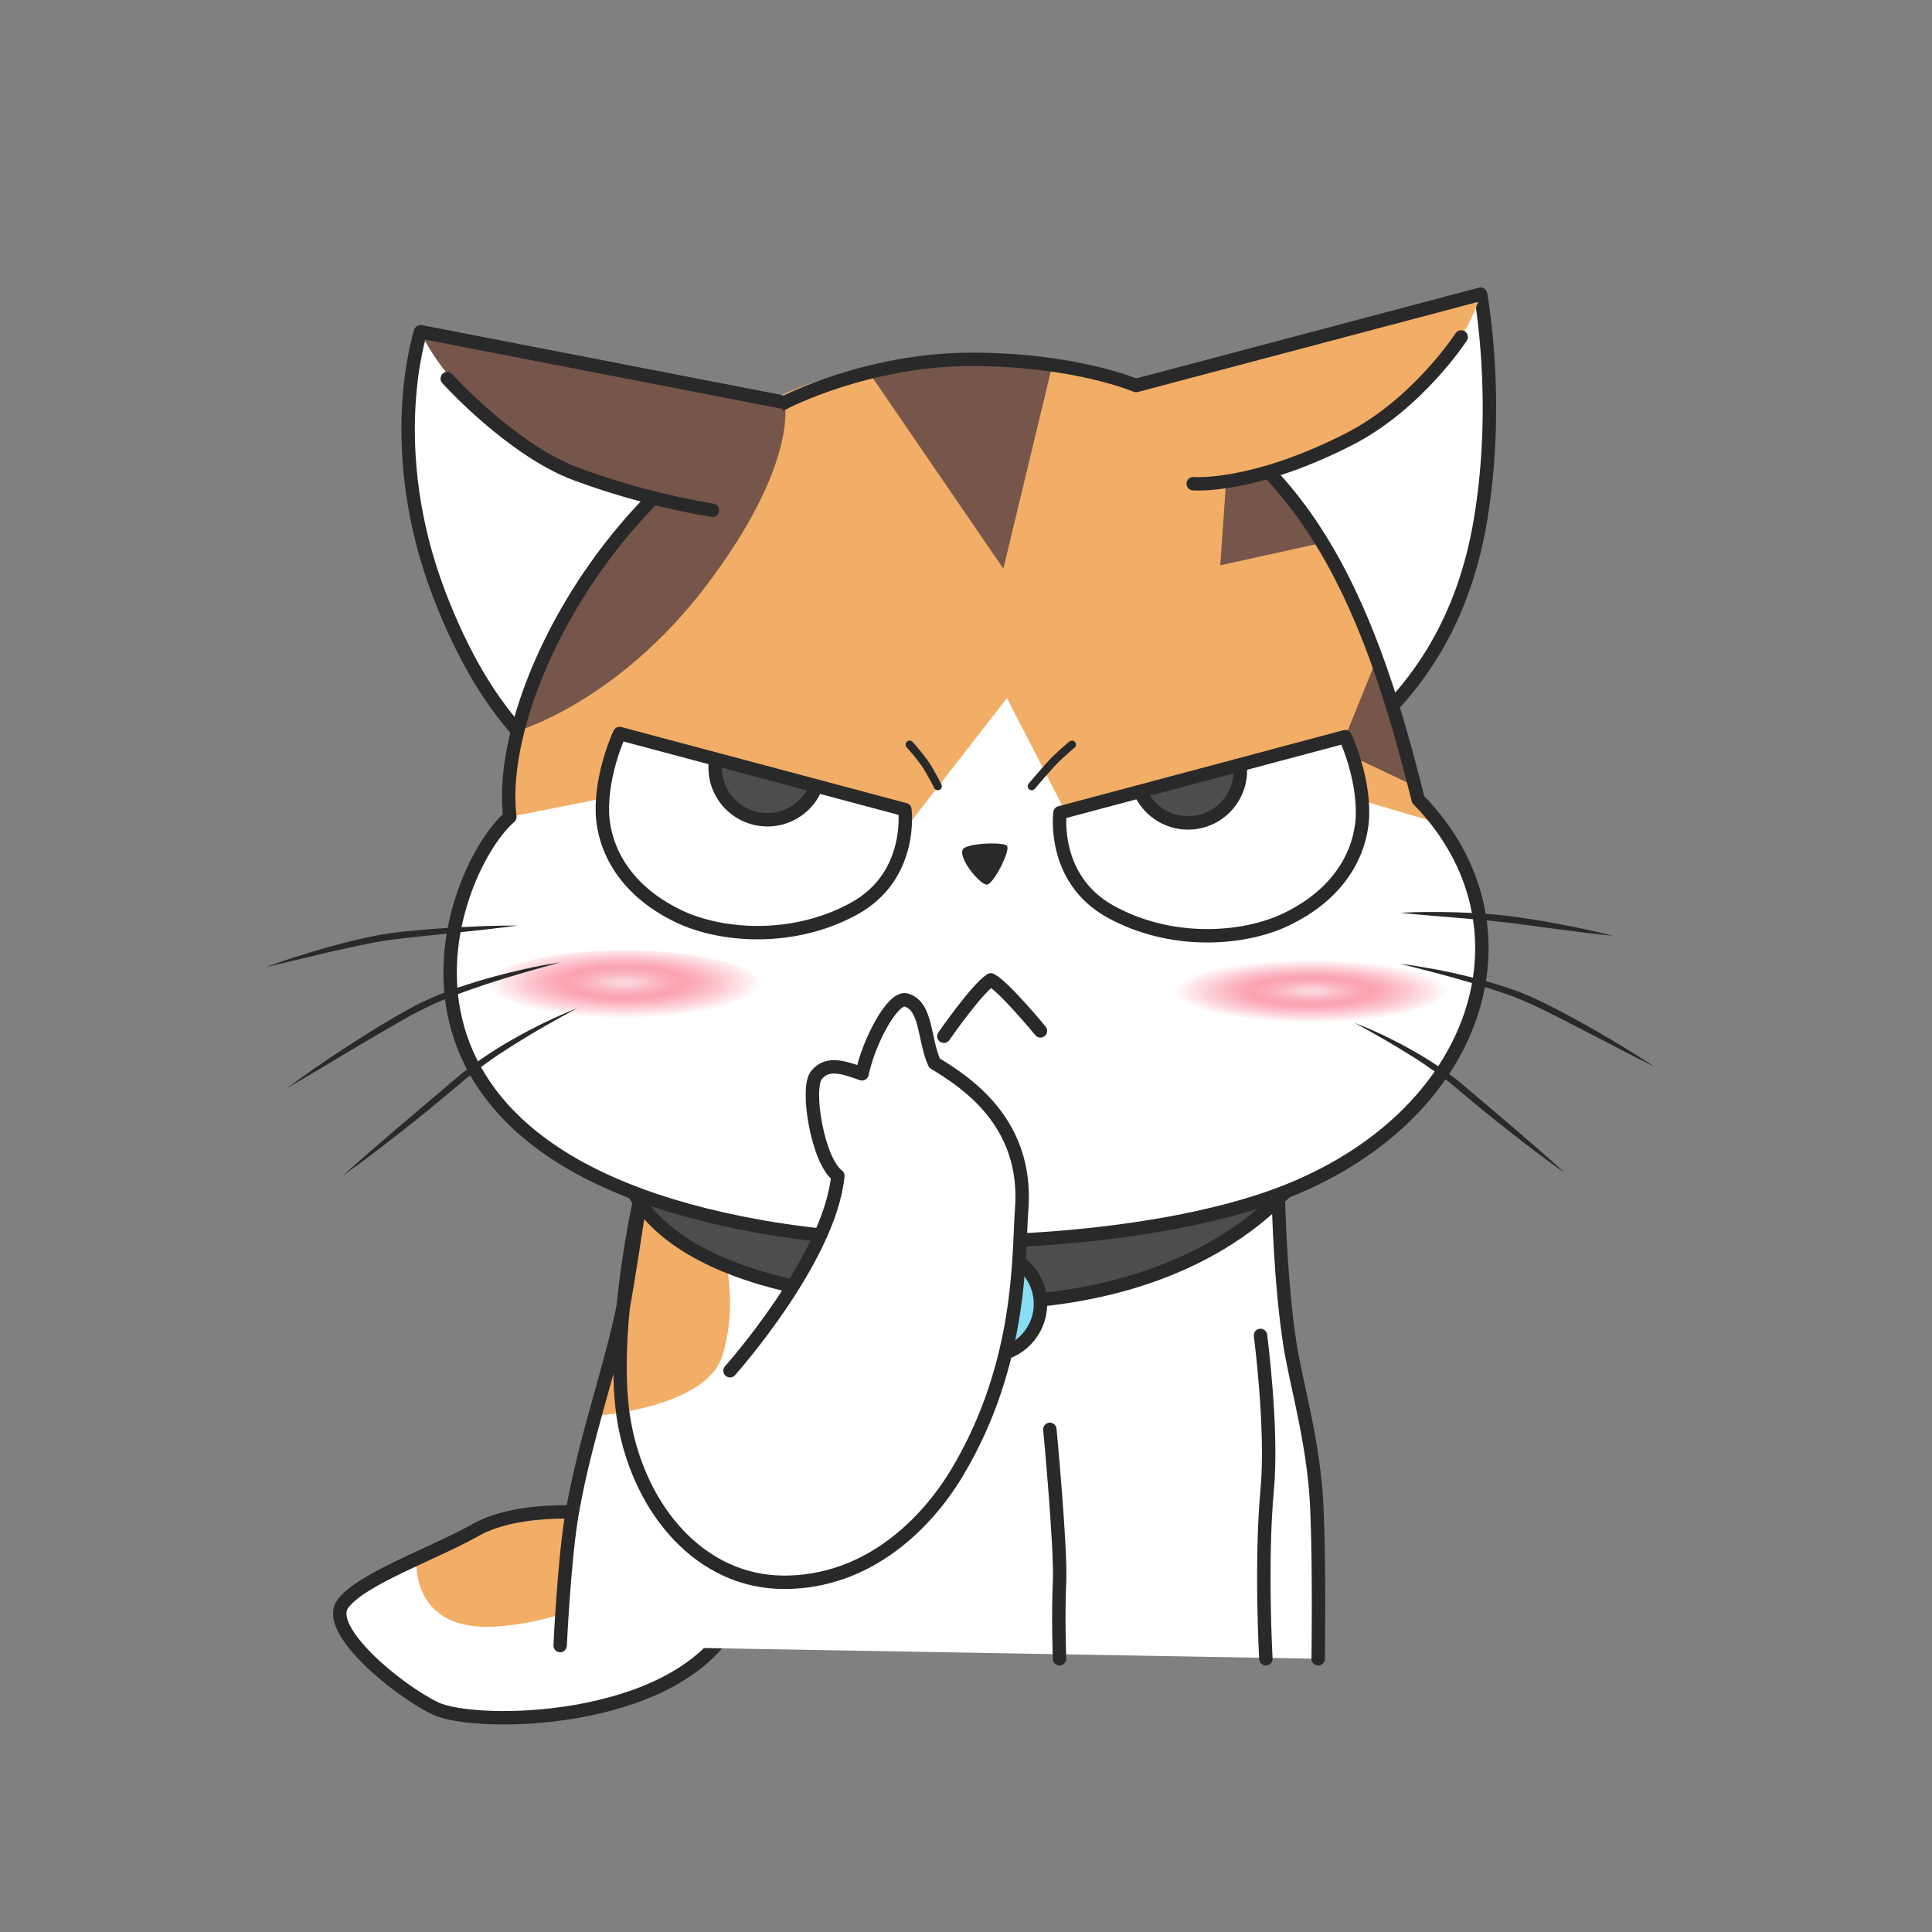 <?xml version="1.0" encoding="UTF-8"?>
<svg xmlns="http://www.w3.org/2000/svg" xmlns:xlink="http://www.w3.org/1999/xlink" viewBox="0 0 1440 1440">
  <rect x="0" y="0" width="1440" height="1440" fill="#808080" stroke="none"/>
  <defs>
    <style>
      .cls-1, .cls-2 {
        fill: #fff;
      }

      .cls-3, .cls-4, .cls-2, .cls-5, .cls-6, .cls-7 {
        stroke: #292929;
      }

      .cls-3, .cls-4, .cls-2, .cls-5, .cls-7 {
        stroke-width: 10px;
      }

      .cls-3, .cls-8, .cls-6 {
        fill: none;
      }

      .cls-3, .cls-2, .cls-5, .cls-6, .cls-7 {
        stroke-linecap: round;
        stroke-linejoin: round;
      }

      .cls-4 {
        stroke-miterlimit: 10;
      }

      .cls-4, .cls-5 {
        fill: #4d4d4d;
      }

      .cls-9 {
        clip-path: url(#clippath-1);
      }

      .cls-10 {
        fill: #f2ae66;
      }

      .cls-11 {
        fill: url(#radial-gradient);
      }

      .cls-12 {
        clip-path: url(#clippath);
      }

      .cls-13 {
        fill: url(#radial-gradient-2);
      }

      .cls-14 {
        fill: #292929;
      }

      .cls-6 {
        stroke-width: 6px;
      }

      .cls-7 {
        fill: #87ddf1;
      }

      .cls-15 {
        fill: #76564a;
      }
    </style>
    <radialGradient id="radial-gradient" cx="690.17" cy="2822.84" fx="690.17" fy="2822.84" r="102.11" gradientTransform="translate(287 1387.98) scale(1 -.23)" gradientUnits="userSpaceOnUse">
      <stop offset=".07" stop-color="#fbd5db"/>
      <stop offset=".08" stop-color="#fbd3d9"/>
      <stop offset=".22" stop-color="#fbb9c3"/>
      <stop offset=".35" stop-color="#fba9b5"/>
      <stop offset=".44" stop-color="#fba3b0"/>
      <stop offset=".5" stop-color="#fba3b0" stop-opacity=".94"/>
      <stop offset=".6" stop-color="#fba3b0" stop-opacity=".78"/>
      <stop offset=".74" stop-color="#fba3b0" stop-opacity=".53"/>
      <stop offset=".91" stop-color="#fba3b0" stop-opacity=".19"/>
      <stop offset="1" stop-color="#fba3b0" stop-opacity="0"/>
    </radialGradient>
    <radialGradient id="radial-gradient-2" cx="178" cy="784.65" fx="178" fy="784.65" r="102.1" gradientTransform="translate(287 936.25) scale(1 -.26)" xlink:href="#radial-gradient"/>
    <clipPath id="clippath">
      <path id="Eye_Matte-2" data-name="Eye Matte" class="cls-8" d="M790.05,605.79l212.61-56.72s13.84,29.28,12.84,59.28c-.58,17.45-9,54-57,77-32,15.31-86,19-131-6-43.93-24.4-37.45-73.56-37.45-73.56Z"/>
    </clipPath>
    <clipPath id="clippath-1">
      <path id="Eye_Matte-2-2" data-name="Eye Matte-2" class="cls-8" d="M674.45,603.44l-212.61-56.72s-13.84,29.28-12.84,59.28c.58,17.45,9,54,57,77,32,15.31,86,19,131-6,43.93-24.4,37.45-73.56,37.45-73.56Z"/>
    </clipPath>
  </defs>
  <g id="CatBody">
    <g id="The_Cat" data-name="The Cat">
      <g id="BODY">
        <g id="Tail-2" data-name="Tail">
          <path id="Tail_Matte" data-name="Tail Matte" class="cls-1" d="M471.5,1132.35c-28-7-85-10-117,8s-85,36.21-99,55.1,40,63.9,69,77.9,176,13,220-62c17.7-30.17-45-72-73-79Z"/>
          <path id="Taill_Color" data-name="Taill Color" class="cls-10" d="M310.5,1161.35s51.35-28.32,76.17-31.66,57.31-3.72,70.83,6.66,54,31,28,41-68.07,32-116,35c-65,4-59-51-59-51Z"/>
          <path id="Tail_Outline" data-name="Tail Outline" class="cls-3" d="M471.5,1132.35c-28-7-85-10-117,8s-85,36.21-99,55.1,40,63.9,69,77.9,176,13,220-62c17.7-30.17-45-72-73-79Z"/>
        </g>
        <g id="Body_BG" data-name="Body BG">
          <path id="Body_Matte" data-name="Body Matte" class="cls-1" d="M417.5,1226.49s3-65,9-99.14c10-57,29.08-108.23,38.5-156,4.85-24.57,27.12-176,27.12-176h460.55s-4.17,123,8.83,207c4.53,29.25,17.8,72.68,20,121,2,44,1,113,1,113"/>
          <path class="cls-10" d="M443.35,1055.35s83.15-5.7,95.15-45c14-46-1-98-14-106s-47.28-15.93-47.28-15.93l-12.72,86.93-21.15,80Z"/>
          <path id="Body_Outline" data-name="Body Outline" class="cls-3" d="M417.5,1226.49s3-65,9-99.14c10-57,29.08-108.23,38.5-156,4.85-24.57,27.12-176,27.12-176h460.55s-4.17,123,8.83,207c4.53,29.25,17.8,72.68,20,121,2,44,1,113,1,113"/>
        </g>
        <path id="Fat_line2" data-name="Fat line2" class="cls-3" d="M939.5,995.35s9.19,69.8,5,115c-5,54-1,126-1,126"/>
        <path id="Fat_line1" data-name="Fat line1" class="cls-3" d="M782.5,1065.35s8.43,89,7.22,114,0,57,0,57"/>
        <g id="Neck_lade_" data-name="Neck lade ">
          <path class="cls-5" d="M726.5,971.35c191,0,249.5-106.1,249.5-106.1H465s-.5,106.1,261.5,106.1Z"/>
          <circle class="cls-7" cx="737" cy="971.85" r="38.5"/>
        </g>
      </g>
    </g>
  </g>
  <g id="Cat_Emoji" data-name="Cat Emoji">
    <g id="Ear_BG" data-name="Ear BG">
      <path id="Ear_BG_line" data-name="Ear BG line" class="cls-2" d="M708.5,324.01l395-104.66s14.93,78.43,0,168c-13,78-66.79,241-374,241-209,0-331,0-402-185-42.4-110.47-14-196-14-196l395,76.66Z"/>
    </g>
    <g id="FACE_BG" data-name="FACE BG">
      <rect id="HEAD_Margin" data-name="HEAD Margin" class="cls-8" x="106" y="-17.3" width="1228" height="1228"/>
      <path id="Face_Matte" data-name="Face Matte" class="cls-1" d="M846.62,290.35c130.79,47.41,177.16,174.84,210.38,308.53,92,94,46.5,237.5-103,294-95.66,36.15-264.62,46-386.5,24.5-317-56-231.5-267.5-187.5-305.5-10-80.4,64.77-240.3,204.59-308.72"/>
      <path class="cls-10" d="M750.5,520.35l51,99,41.13-11.17,82.87-11.83,83.43-1.45,63.11,18.51-15-17.56s-27.29-126.63-65.39-181.06-90.15-149.44-267.65-146.94-206.5,77-275,147.73-69,193.27-69,193.27l129.19-25.72,62.31,13.22,72.93,6.27,29.07,16.73,77-99Z"/>
      <path class="cls-15" d="M747.84,423.85l36.52-151.83s-45.86-4.77-67.86-4.22-69,9.55-69,9.55l100.34,146.5Z"/>
      <path class="cls-15" d="M584.85,300.01s10.65,45.34-58.35,136.34c-66.1,87.18-140.7,108.42-140.7,108.42,0,0,25.91-99.35,80.8-151.42,54.89-52.07,118.25-93.34,118.25-93.34Z"/>
      <path class="cls-15" d="M909.5,421.35l7-100s29,32.61,41.5,46.31,27.61,36.92,27.61,36.92l-76.11,16.77Z"/>
      <polygon class="cls-15" points="998.5 559.35 1026.1 491.18 1054.51 585.94 998.5 559.35"/>
      <ellipse id="Pinky_L" data-name="Pinky L" class="cls-11" cx="976" cy="735.35" rx="102.5" ry="27"/>
      <ellipse id="Pinky_R" data-name="Pinky R" class="cls-13" cx="465" cy="735.35" rx="102.5" ry="27"/>
      <path id="Face_OutLine" data-name="Face OutLine" class="cls-3" d="M846.62,287.35c130.79,47.41,177.16,174.84,210.38,308.53,92,94,46.5,237.5-103,294-95.66,36.15-264.62,46-386.5,24.5-317-56-231.5-267.5-187.5-305.5-10-80.4,64.77-240.3,204.59-308.72"/>
    </g>
    <g id="Ear_F_L" data-name="Ear F L">
      <path id="Ear_Color" data-name="Ear Color" class="cls-10" d="M967.5,344.35c116.4-42.68,136-125,136-125l-291,77s5,103,155,48Z"/>
      <path id="Ear_Line" data-name="Ear Line" class="cls-3" d="M1089.08,251.17s-32.58,50.18-83.58,76.18c-72.54,37-116.14,33.16-116.14,33.16"/>
    </g>
    <g id="Ear_F_R" data-name="Ear F R">
      <path id="Ear_Color-2" data-name="Ear Color-2" class="cls-15" d="M458.5,365.35c-115.55-44.93-145-118-145-118l271,53s-18,107-126,65Z"/>
      <path id="Ear_Line-2" data-name="Ear Line-2" class="cls-3" d="M333.35,282.19s48.07,53.35,96.15,71.16c32.92,12.15,66.91,21.18,101.52,27"/>
    </g>
    <g id="Ear_F_Mask" data-name="Ear F Mask">
      <path id="EarMask_Neural" data-name="EarMask Neural" class="cls-3" d="M313.5,247.35l271.35,52.66s61.65-32.16,139.15-32.16,122.76,19.5,122.76,19.5l256.74-68"/>
    </g>
    <path id="NOSE" class="cls-14" d="M717.5,633.35c2.12-5,30-6,33-3s-10,29-15,29-21-19-18-26Z"/>
    <g id="Beard_R" data-name="Beard R">
      <g id="B.1-4">
        <path class="cls-14" d="M386,689.85c-15.83,2.11-31.67,3.81-47.51,5.46l-23.74,2.48c-7.91,.8-15.82,1.68-23.65,2.7-1.94,.3-3.89,.53-5.83,.87l-5.83,1-11.65,2.34c-7.77,1.6-15.51,3.4-23.26,5.17l-46.53,11c15-5.5,30.21-10.3,45.58-14.64,7.67-2.2,15.42-4.17,23.2-6,7.78-1.83,15.64-3.45,23.65-4.62s15.91-1.8,23.86-2.55,15.91-1.24,23.88-1.68c15.92-.98,31.86-1.56,47.83-1.53Z"/>
      </g>
      <g id="B.1-5">
        <path class="cls-14" d="M417.5,717.35c-9.13,2.45-18.23,5-27.27,7.63s-18.06,5.38-27,8.33-17.83,6-26.53,9.48c-8.74,3.31-17.27,7.14-25.55,11.47-2.07,1-4.13,2.18-6.18,3.32s-4.12,2.28-6.16,3.45l-6.13,3.51-6.1,3.54c-8.17,4.7-16.25,9.56-24.38,14.34-16.21,9.65-32.38,19.38-48.7,28.93,15.17-11.29,30.79-22,46.64-32.25,15.85-10.25,31.94-20.21,48.68-29.25,8.48-4.38,17.23-8.21,26.2-11.47,8.92-3.3,18-6.21,27.07-8.79s18.3-4.89,27.53-7,18.52-3.87,27.88-5.24Z"/>
      </g>
      <g id="B.1-6">
        <path class="cls-14" d="M430.5,751.35c-15.9,8.47-31.53,17.33-46.72,26.84-3.8,2.36-7.52,4.85-11.28,7.27s-7.42,5-11,7.66-7.16,5.3-10.69,8-6.86,5.63-10.28,8.6c-6.9,5.79-13.83,11.54-20.79,17.25-7,5.64-14,11.33-21.1,16.85-14.15,11.12-28.47,22-43.14,32.51,13.36-12.09,27-23.85,40.67-35.53l41.13-34.89c3.39-2.9,6.94-5.77,10.49-8.63s7.22-5.52,11-8c7.48-5.13,15.13-10,23-14.4,15.65-9.01,31.93-16.87,48.71-23.53Z"/>
      </g>
    </g>
    <g id="Beard_L" data-name="Beard L">
      <g id="B.1">
        <path class="cls-14" d="M1043.5,680.35c13.34-.72,26.69-.77,40-.41s26.68,1.11,40,2.66c6.65,.86,13.24,1.81,19.84,2.86s13.16,2.18,19.7,3.46c13.11,2.48,26.16,5.22,39.1,8.56-13.3-1.29-26.51-3-39.71-4.7-6.61-.83-13.19-1.8-19.79-2.64s-13.17-1.82-19.74-2.58-13.16-1.45-19.77-2-13.23-1.11-19.86-1.7c-13.21-1.13-26.48-2.17-39.77-3.51Z"/>
      </g>
      <g id="B.1-2">
        <path class="cls-14" d="M1043.5,718.35c8.57,1,17.07,2.45,25.55,4,8.48,1.55,16.92,3.38,25.3,5.48s16.72,4.37,25,7c4.14,1.25,8.2,2.8,12.29,4.24,4,1.61,8.12,3.13,12.08,5,15.71,7.39,30.8,15.65,45.77,24.21,14.97,8.56,29.68,17.52,44,27.08-15.39-7.76-30.64-15.73-45.9-23.65-7.65-3.92-15.25-7.93-22.92-11.77l-5.74-2.92-5.76-2.88c-1.91-1-3.85-1.89-5.77-2.83-1-.46-1.92-1-2.89-1.39l-2.9-1.3c-3.81-1.84-7.8-3.36-11.73-5-3.93-1.64-8-3-12.05-4.32s-8.11-2.71-12.19-4l-6.15-1.86c-2-.65-4.1-1.26-6.16-1.85-8.23-2.4-16.51-4.68-24.82-6.85-8.3-2.22-16.65-4.31-25.01-6.39Z"/>
      </g>
      <g id="B.1-3">
        <path class="cls-14" d="M1009.5,762.35c15.09,5.87,29.73,12.85,43.8,20.88,7.08,3.95,14,8.29,20.67,12.88,3.4,2.25,6.61,4.77,9.88,7.21s6.38,5.13,9.43,7.73l18.45,15.61c6.12,5.26,12.32,10.41,18.41,15.7,12.25,10.49,24.44,21.07,36.36,32-13.23-9.29-26.11-19-38.83-29-6.4-4.93-12.66-10-19-15.07-6.34-5.07-12.47-10.26-18.66-15.45-3.07-2.67-6.14-5.18-9.21-7.71s-6.32-4.87-9.59-7.18-6.54-4.6-9.84-6.87c-3.3-2.27-6.7-4.41-10.11-6.53-13.56-8.53-27.54-16.52-41.76-24.2Z"/>
      </g>
    </g>
    <g id="Neural">
      <g id="Eye_L" data-name="Eye L">
        <rect id="Eye_Box" data-name="Eye Box" class="cls-8" x="743.5" y="476.35" width="315" height="286"/>
        <path id="Eye_Matte" data-name="Eye Matte" class="cls-1" d="M790.05,605.79l212.61-56.72s13.84,29.28,12.84,59.28c-.58,17.45-9,54-57,77-32,15.31-86,19-131-6-43.93-24.4-37.45-73.56-37.45-73.56Z"/>
        <g class="cls-12">
          <circle id="EyeBall_L" data-name="EyeBall L" class="cls-4" cx="885.5" cy="574.35" r="39"/>
        </g>
        <path id="Eye_Outline" data-name="Eye Outline" class="cls-3" d="M790.05,605.79l212.61-56.72s13.84,29.28,12.84,59.28c-.58,17.45-9,54-57,77-32,15.31-86,19-131-6-43.93-24.4-37.45-73.56-37.45-73.56Z"/>
      </g>
      <g id="Eye_R" data-name="Eye R">
        <rect id="Eye_Box-2" data-name="Eye Box-2" class="cls-8" x="406" y="474" width="315" height="286"/>
        <path id="Eye_Matte-2" data-name="Eye Matte-2" class="cls-1" d="M674.45,603.44l-212.61-56.72s-13.84,29.28-12.84,59.28c.58,17.45,9,54,57,77,32,15.31,86,19,131-6,43.93-24.4,37.45-73.56,37.45-73.56Z"/>
        <g class="cls-9">
          <circle id="EyeBall_R" data-name="EyeBall R" class="cls-4" cx="572" cy="572" r="39"/>
        </g>
        <path id="Eye_Outline-2" data-name="Eye Outline-2" class="cls-3" d="M674.45,603.44l-212.61-56.72s-13.84,29.28-12.84,59.28c.58,17.45,9,54,57,77,32,15.31,86,19,131-6,43.93-24.4,37.45-73.56,37.45-73.56Z"/>
      </g>
      <path id="Mouth" class="cls-3" d="M775.5,768.35s-27.5-33.35-37-38c-10.5,6.65-35,42-35,42"/>
    </g>
    <g id="EyeBrow">
      <g id="Neural-2" data-name="Neural">
        <path id="EyeBow_R" data-name="EyeBow R" class="cls-6" d="M699,586s-5-10-9-16c-4.47-6.71-12-15-12-15"/>
        <path id="EyeBow_L" data-name="EyeBow L" class="cls-6" d="M799,555s-9.94,8.05-17,16c-8,9-13,15-13,15"/>
      </g>
    </g>
  </g>
  <g id="Hands">
    <g id="The_HAND_Point1" data-name="The HAND Point1">
      <path id="Hand_Matte" data-name="Hand Matte" class="cls-1" d="M544.12,1021.66s74.38-83.31,80.38-145.31c-15-11-24-65-16-75s20-6,34-1c5-24,23-58,33-55,15.44,4.63,13,29.41,21,47,23,14,70,44,65,109-2.54,33,1,114-48,196-23.32,39-67,82-129,82"/>
      <path id="Hand_Outline" data-name="Hand Outline" class="cls-3" d="M544.12,1021.66s74.38-83.31,80.38-145.31c-15-11-24-65-16-75s20-6,34-1c5-24,23-58,33-55,15.44,4.63,13,29.41,21,47,23,14,70,44,65,109-2.54,33,1,114-48,196-23.32,39-67,82-129,82s-107-53.13-119-118,12-170,12-170"/>
    </g>
  </g>
</svg>